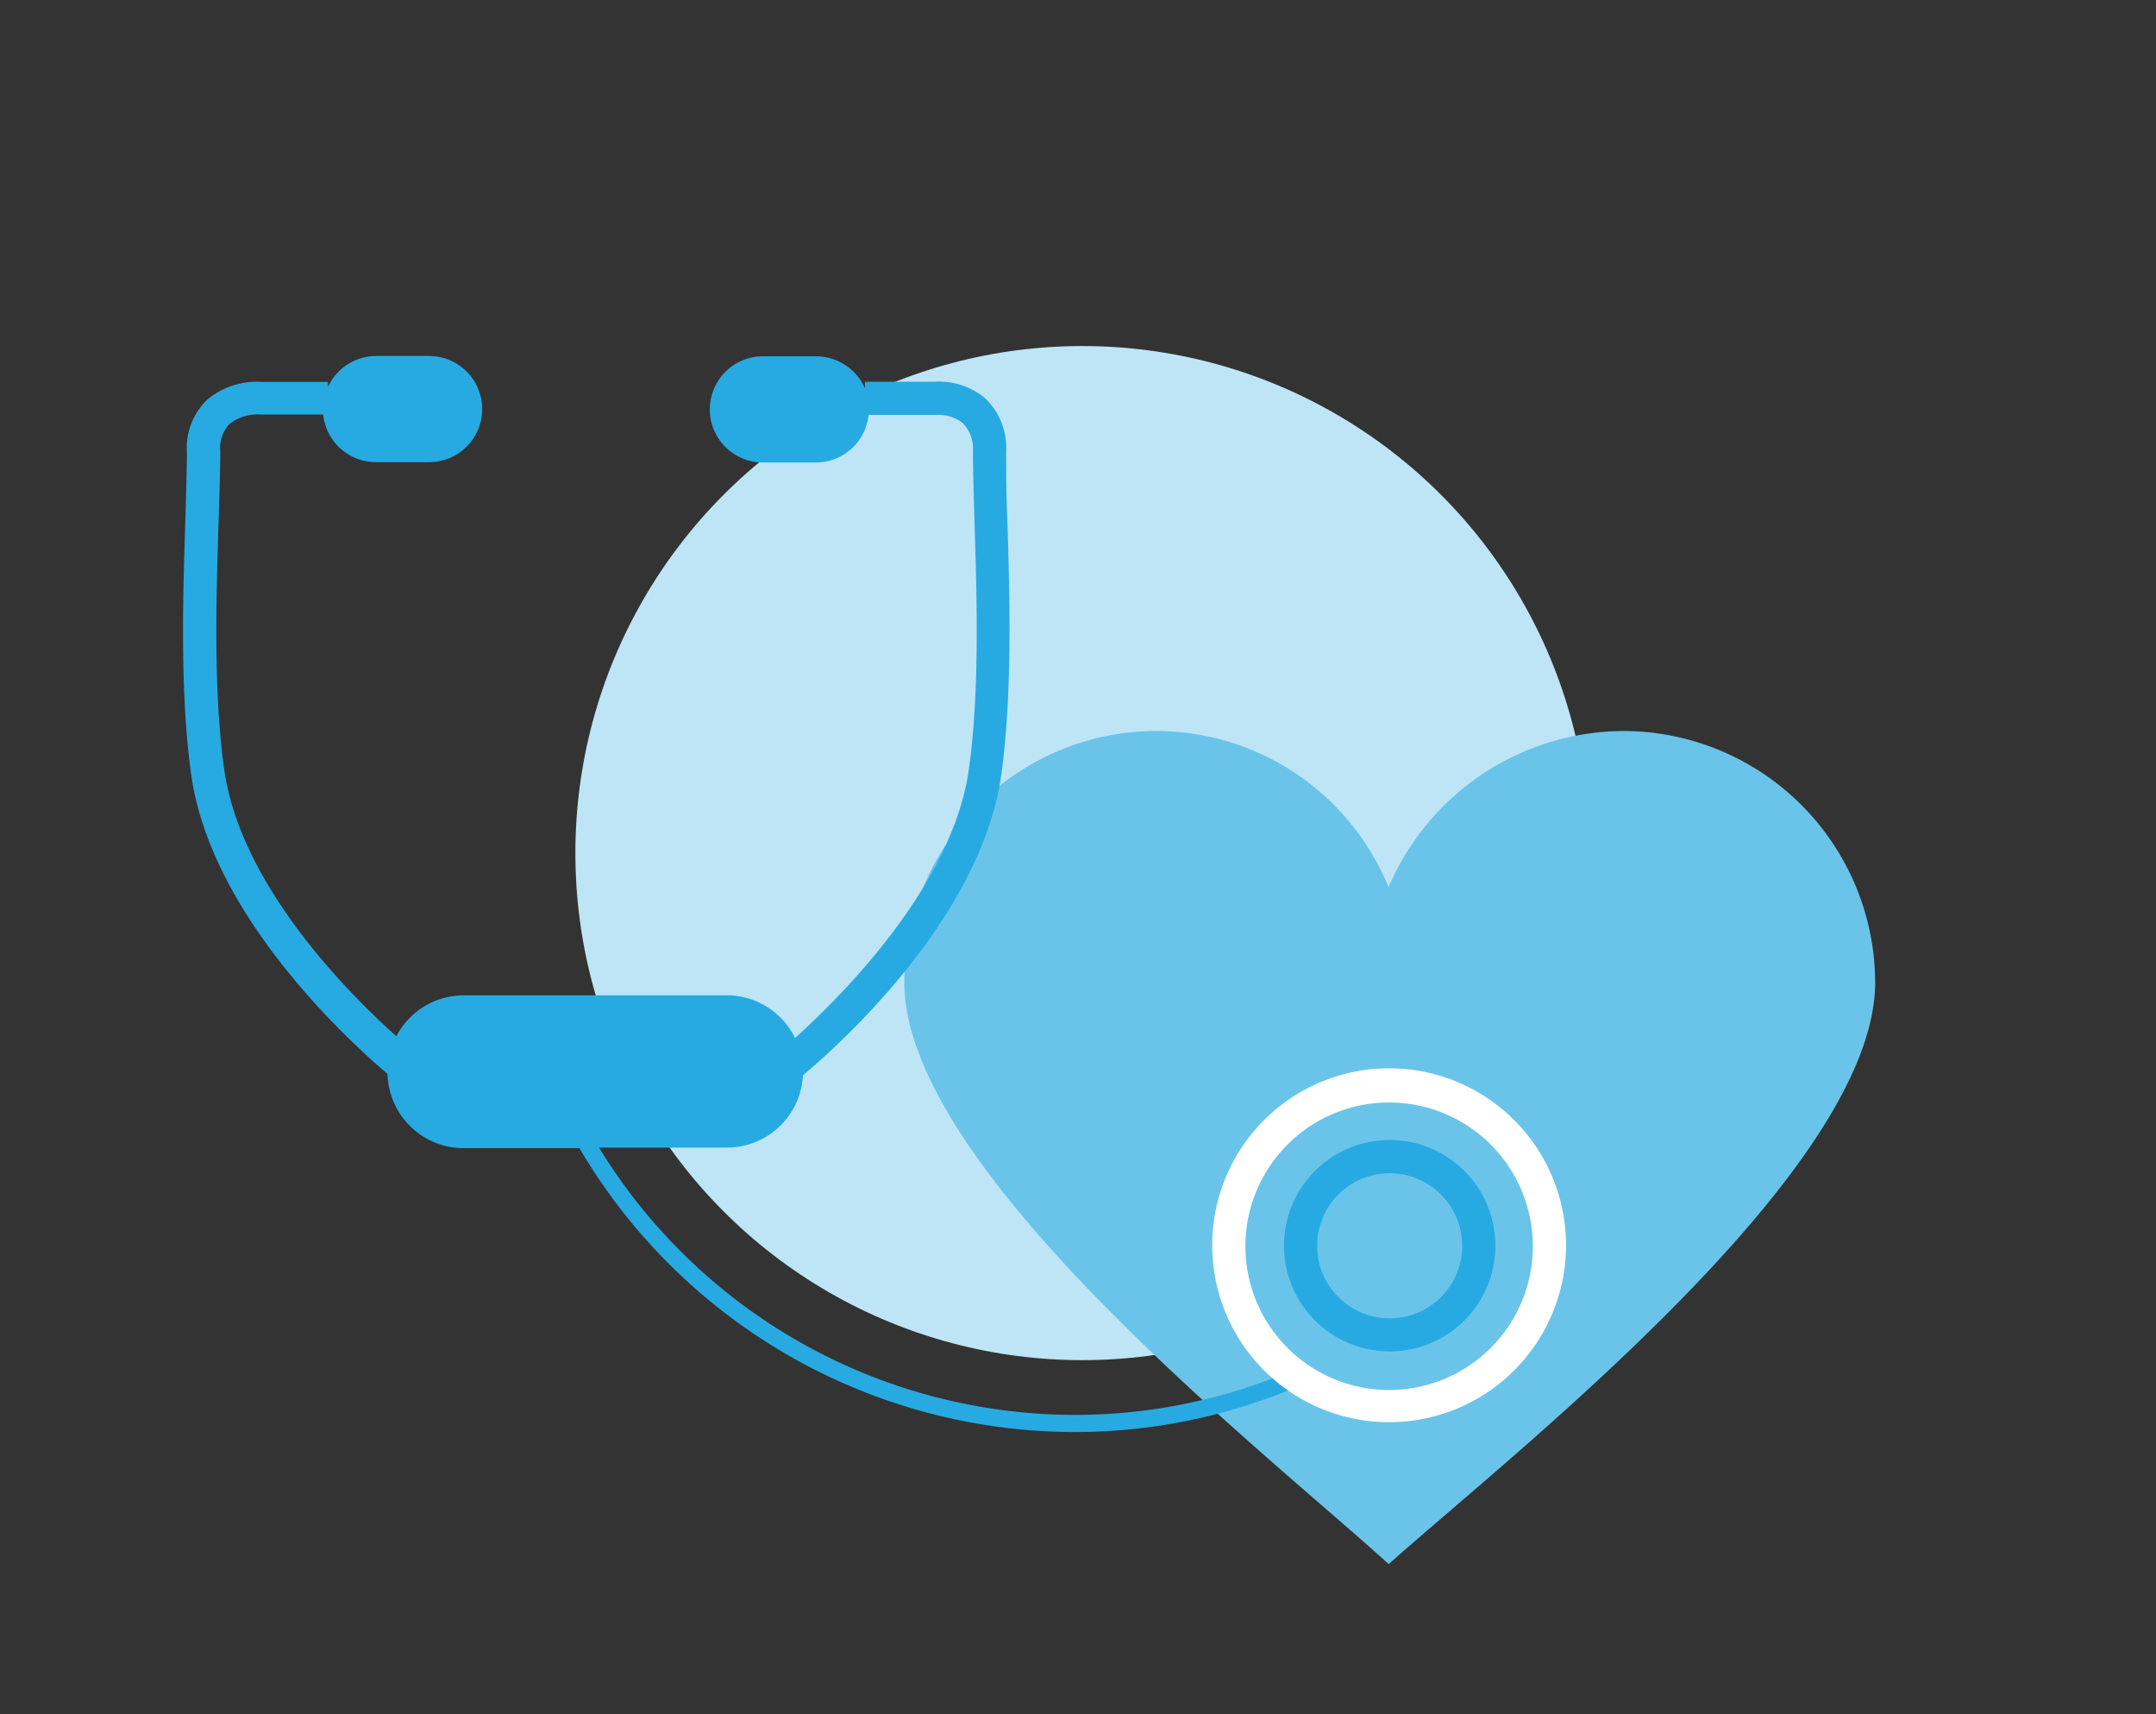 <svg xmlns="http://www.w3.org/2000/svg" viewBox="0 0 195 155"><rect x="0" y="0" width="195" height="155" fill="#333333" stroke="none"/><defs><style>.cls-1{fill:#bee5f6;}.cls-2{fill:#6ac4ea;fill-rule:evenodd;}.cls-3{fill:#27aae1;}.cls-4{fill:#fff;}</style></defs><title>health</title><g id="Layer_7" data-name="Layer 7"><circle class="cls-1" cx="97.89" cy="77.14" r="45.85"/><path class="cls-2" d="M104.5,66.1a22.71,22.71,0,0,1,21.09,14.13A23.21,23.21,0,0,1,146.88,66.1,22.81,22.81,0,0,1,169.6,88.82c0,17-32.75,42.58-44,52.61-11-10-43.81-35.62-43.81-52.61A22.81,22.81,0,0,1,104.5,66.1Z"/><path class="cls-3" d="M117.12,123.81a50,50,0,0,1-20,4.13,50.5,50.5,0,0,1-42.94-24.17H65.77a6.88,6.88,0,0,0,6.85-6.54C76,94.42,88.79,82.89,90.57,70c1-7.36.76-16,.54-22.92C91,44.63,91,42.53,91,40.79A6.19,6.19,0,0,0,89.09,36a6.51,6.51,0,0,0-4.64-1.48H78.23v.59a4.83,4.83,0,0,0-4.4-2.89H69a4.8,4.8,0,1,0,0,9.6h4.81a4.79,4.79,0,0,0,4.75-4.3h6.09a3.64,3.64,0,0,1,2.41.72A3.34,3.34,0,0,1,88,40.79c0,1.79.07,3.9.14,6.36.21,6.82.48,15.31-.51,22.42C86.15,80.07,76.18,90,71.91,93.86A6.88,6.88,0,0,0,65.77,90H41.93a6.87,6.87,0,0,0-6.08,3.7C31.51,89.83,21.72,80,20.28,69.57c-1-7.11-.72-15.6-.51-22.42.08-2.46.15-4.57.15-6.36a3.18,3.18,0,0,1,.87-2.49,4.19,4.19,0,0,1,2.76-.82h5.68A4.8,4.8,0,0,0,34,41.79h4.81a4.8,4.8,0,0,0,0-9.6H34A4.8,4.8,0,0,0,29.66,35v-.46h-5.9a7,7,0,0,0-5,1.58,6.06,6.06,0,0,0-1.86,4.72c0,1.74-.07,3.84-.14,6.27-.22,6.93-.49,15.56.53,22.92,1.76,12.67,14.14,24,17.76,27.08a6.89,6.89,0,0,0,6.86,6.71h10.5c.07.12.14.26.22.38a52,52,0,0,0,44.47,25.29,51.31,51.31,0,0,0,20.59-4.26Z"/><path class="cls-4" d="M125.69,128.6a16,16,0,1,1,15.95-15.95A16,16,0,0,1,125.69,128.6Zm0-28.91a13,13,0,1,0,12.95,13A13,13,0,0,0,125.69,99.69Z"/><path class="cls-3" d="M125.69,122.2a9.56,9.56,0,1,1,9.56-9.55A9.56,9.56,0,0,1,125.69,122.2Zm0-16.11a6.56,6.56,0,1,0,6.56,6.56A6.57,6.57,0,0,0,125.69,106.09Z"/></g></svg>